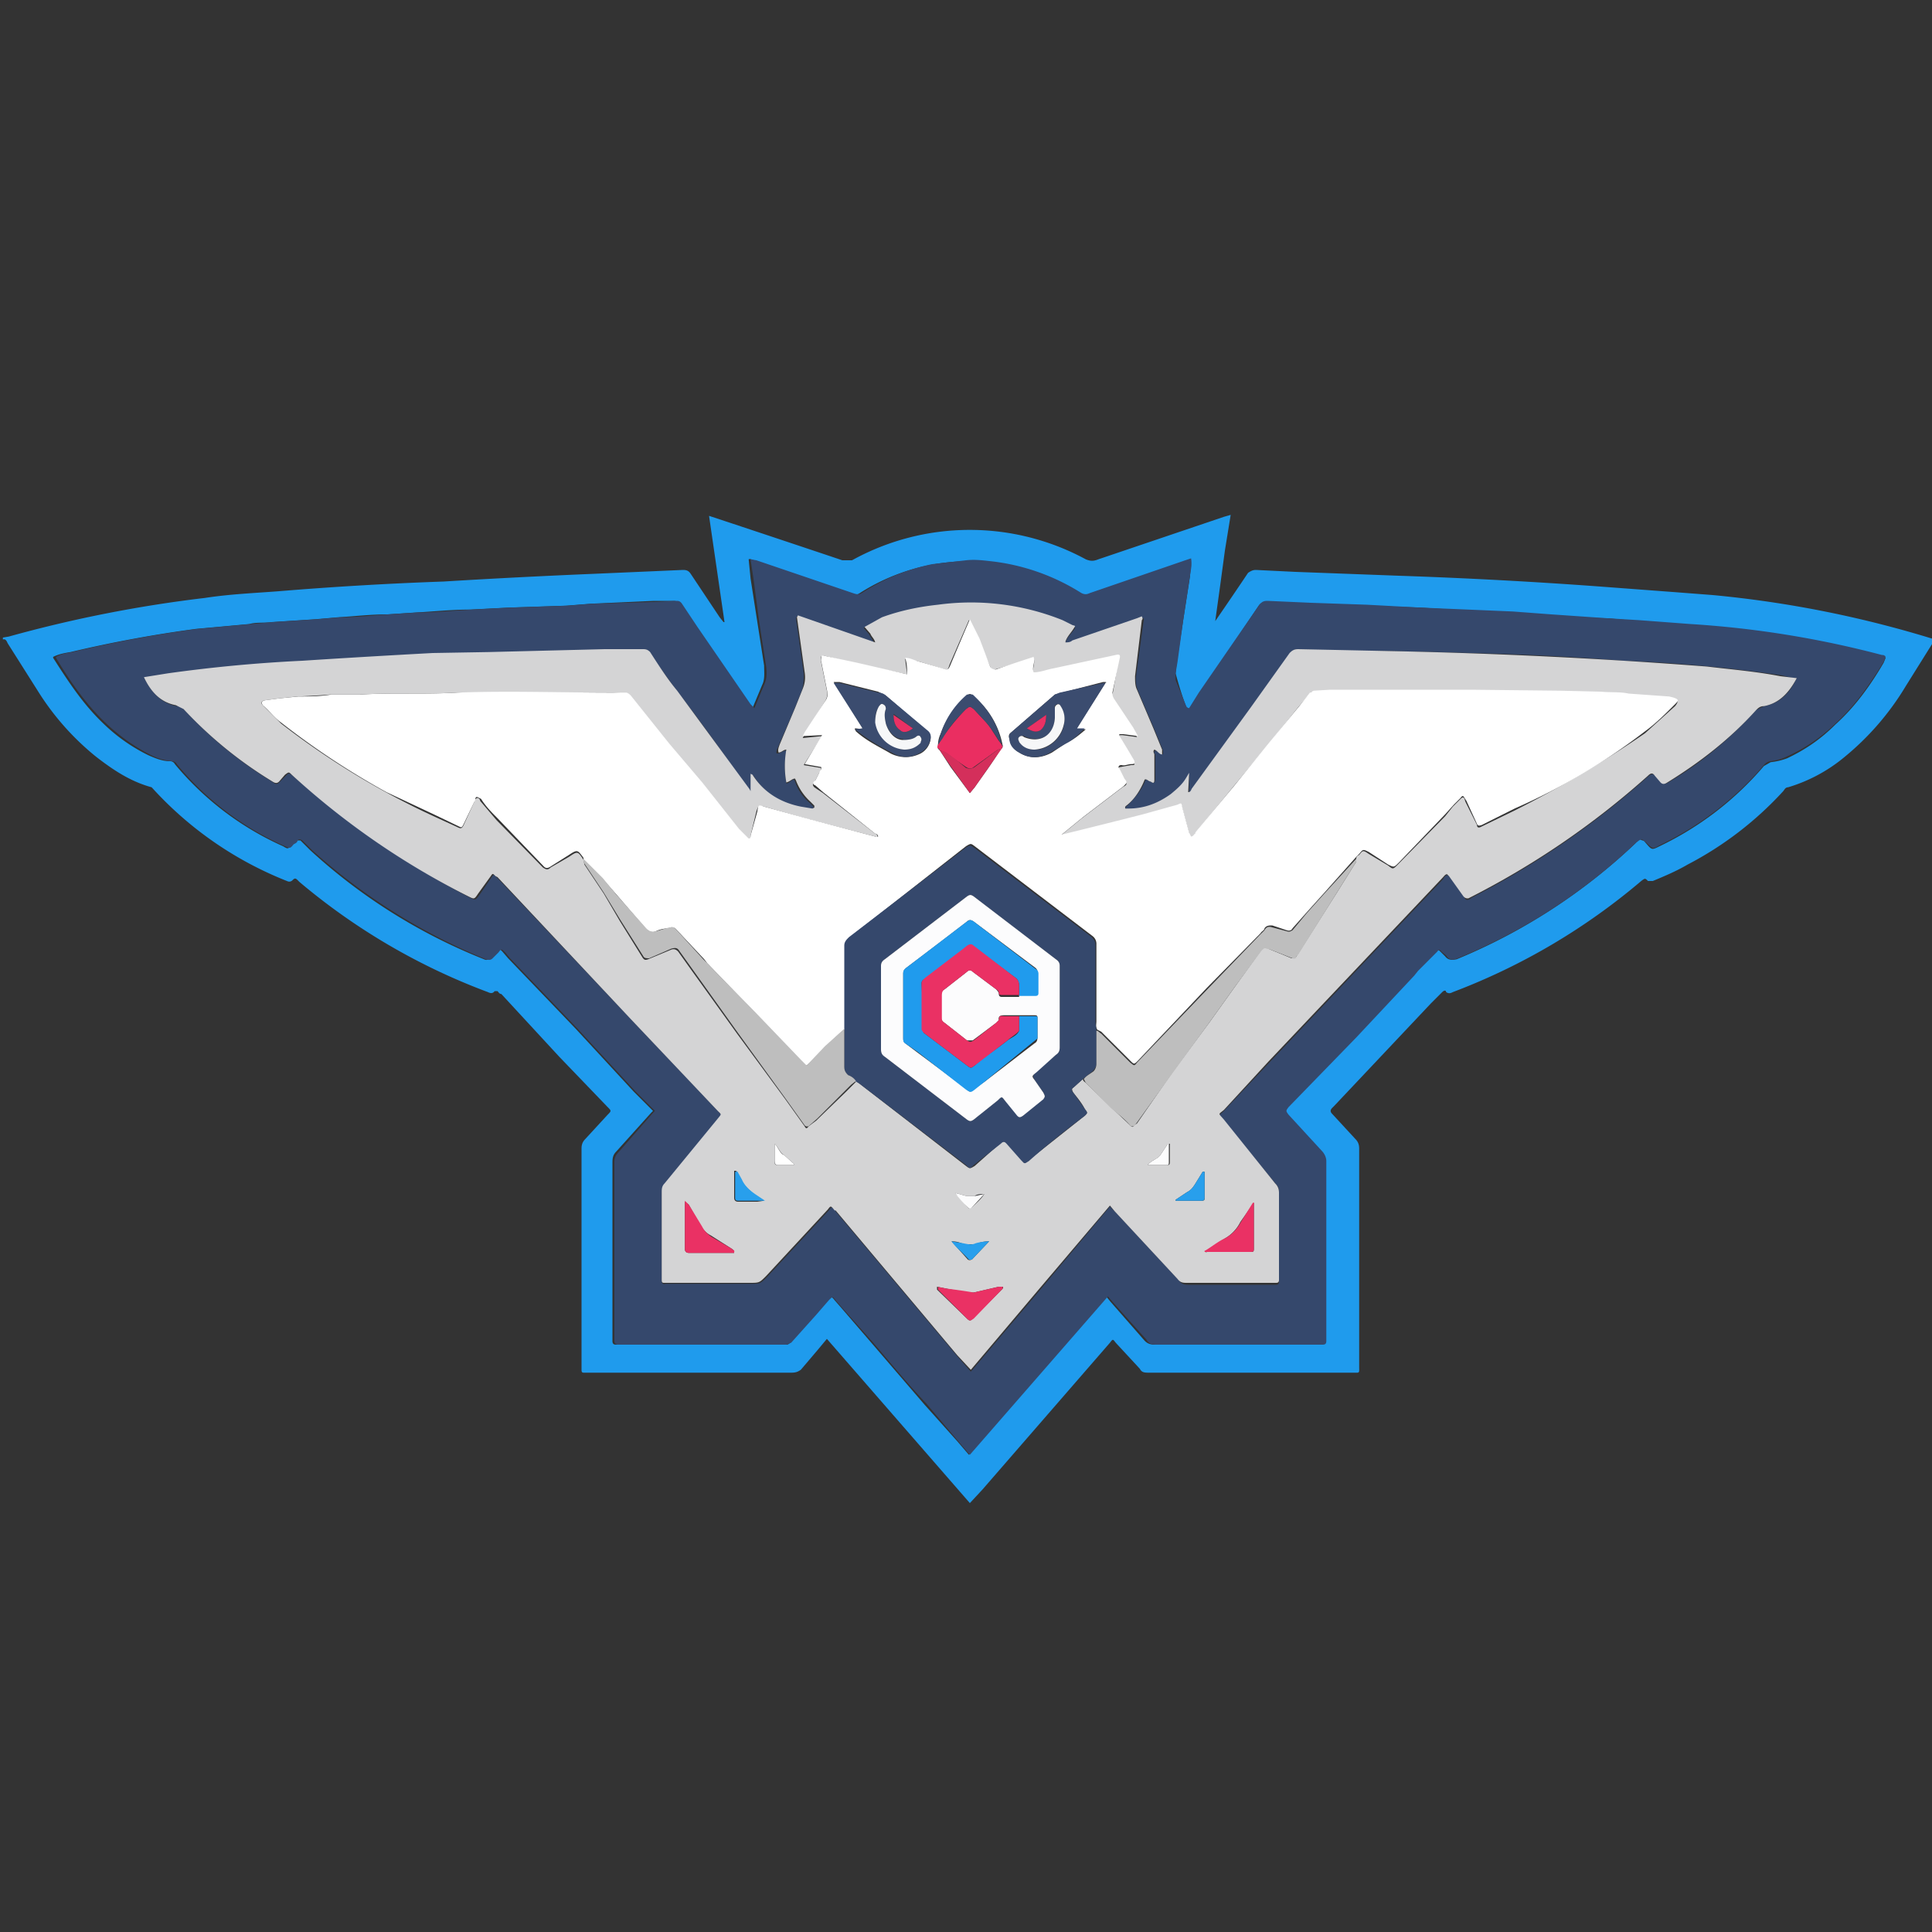 <svg version="1.1" id="Layer_1" xmlns="http://www.w3.org/2000/svg" x="0" y="0" viewBox="0 0 200 200" xml:space="preserve"><rect x="0" y="0" width="200" height="200" fill="#333333" stroke="none"/><style>.qcc_st1{fill:#35486c}.qcc_st3{fill:#fff}.qcc_st4{fill:#bebebe}.qcc_st5{fill:#ea3164}.qcc_st6{fill:#289fec}.qcc_st7{fill:#fcfcfd}.qcc_st8{fill:#3b4c6f}.qcc_st10{fill:#d42f5b}.qcc_st11{fill:#f6f7f8}</style><path d="M200.3 66.2l-3 4.8a28.3 28.3 0 01-6.4 7.4 16.5 16.5 0 01-5.8 3.1c-.3 0-.4.3-.5.4a35.8 35.8 0 01-9.9 7.6c-1.2.7-2.4 1.2-3.6 1.7h-.5c-.3-.3-.3-.3-.7 0a66.4 66.4 0 01-19.5 11.5c-.2.1-.4.2-.7 0 0-.2-.2-.2-.4 0l-1.2 1.2-10 10.6-.2.2c-.2.2-.2.4 0 .6l2.4 2.6c.3.3.4.6.4 1v22.5c0 .8.1.7-.7.7h-21c-.5 0-.8 0-1-.4l-2.5-2.7c-.3-.4-.3-.4-.6 0l-13.2 15.2-1.3 1.4-14.8-17-1 1.2-1.7 2c-.3.2-.5.3-1 .3H60.5c-.2 0-.3 0-.3-.3v-.4-22.5c0-.4.1-.7.4-1l2.3-2.5c.4-.4.4-.4 0-.8l-5-5.2-6-6.5c-.2 0-.3-.2-.4-.3h-.3c-.2.3-.5.2-.7.1A66 66 0 0131 91.3l-.2-.2c-.2-.2-.3-.2-.5 0s-.4.2-.6.1a37.4 37.4 0 01-14-9.7c-2.2-.6-4-1.8-5.8-3.2a27.4 27.4 0 01-6-6.8L.8 66.6c-.1-.2-.2-.5-.5-.4V66l.6-.1a135 135 0 0120.3-4c2.6-.4 5.1-.5 7.7-.7a362.6 362.6 0 0117-1 820 820 0 0115.6-.8l9.2-.4c.4 0 .6.1.8.4l3 4.5.4.5h.1l-1.6-11A3330.7 3330.7 0 0187.2 58h1a25.2 25.2 0 0124.2-.1c.5.2.8.2 1.3 0l13-4.4.7-.2-.6 3.7-.5 3.7-.5 3.6a469.6 469.6 0 003.4-5c.3-.2.5-.3.8-.3l4.1.2 10.7.4a530 530 0 0120.6 1.1l8 .6 3.9.3a113.4 113.4 0 0123 4.6zM170 87c.2 0 .3.2.4.3.6.7.6.7 1.4.3a32.7 32.7 0 0010.8-8.3l.7-.4a7 7 0 001.7-.4c1.9-.9 3.5-2 5-3.5 2-1.8 3.6-4 5-6.4l.2-.5-.5-.2a126 126 0 00-19.8-3.2l-5.2-.4-3.3-.3c-2 0-3.9-.2-5.8-.3l-4-.3-4.7-.2-4.8-.3-5.7-.2-5.8-.2-4.4-.2c-.4 0-.7.1-.9.4l-6.1 9.1-1.1 1.6c-.2 0-.2-.1-.3-.2a39.3 39.3 0 01-1.1-3.5l.1-1 .7-4.6.7-4.5c0-.6.2-1 0-1.7l-.5.2-10 3.4a1 1 0 01-.9 0 22.5 22.5 0 00-9.3-3.2c-.8-.2-1.7-.3-2.5-.2A21 21 0 0089 61.4c-.3.2-.6.2-.9 0l-10-3.4c-.2 0-.4-.2-.6-.1l.2 2 .7 4.5.7 4.5c0 .7.1 1.4-.2 2l-1 2.4c-.3 0-.3-.2-.4-.4l-5.5-8-1.6-2.4c-.2-.2-.4-.3-.7-.3h-2l-6.6.3-2.5.2-6 .2-3.9.2c-1.9 0-3.7.2-5.6.3l-3 .2c-1.8 0-3.4.2-5.1.3l-2.3.2-4.6.3c-.8.1-1.6 0-2.3.2l-5.5.5a132.2 132.2 0 00-13 2.4c-.6.1-1.2.2-1.8.5v.1c1.6 2.5 3.1 4.8 5.2 6.8a18 18 0 004.7 3.3c.7.3 1.4.6 2.2.6.2 0 .4.1.5.3a30.9 30.9 0 0011.2 8.5c.5.3.5.3.9-.1l.4-.5h.5l1 1a58.4 58.4 0 0018 11.3c.2.1.4.1.6-.1l.7-.7c.3-.3.3-.3.6 0l.6.7 7 7.3 6 6.5 2 2-.2.2-3.6 4c-.3.3-.4.6-.4 1.1v18.5c0 .3.1.4.4.4h17.5c.2 0 .3 0 .5-.2l2.5-2.9 1.4-1.5c.3-.4.4-.4.7 0l.7.8 3.1 3.6 5.5 6.4 3.4 3.8 1.2 1.4 14.2-16.4.5.6 3.5 4c.3.3.6.4 1.1.4h17.1c.3 0 .4-.1.4-.4v-.4-18.1c0-.5 0-.8-.4-1.2l-3.4-3.7c-.3-.4-.3-.4 0-.8l6.9-7.2 6-6.4.4-.4 2-2.1c.2-.2.3-.2.5 0l.5.5c.3.4.7.4 1.2.3a60 60 0 0018.5-12c.2-.2.3-.4.5-.4z" fill="#1f9bed"/><path class="qcc_st1" d="M170 86.9c-.3 0-.4.2-.6.3a59.6 59.6 0 01-18.5 12c-.5.2-.9.2-1.2-.3l-.5-.4c-.1-.2-.3-.2-.4 0l-2 2-.4.5-6 6.4-7 7.2c-.3.4-.3.4 0 .8l3.4 3.7c.3.3.5.7.5 1.1V138.8c0 .3-.1.4-.4.4h-17.2c-.4 0-.8-.1-1-.5l-3.5-3.9-.5-.6-14.3 16.4-1.2-1.4-3.3-3.9c-1.9-2-3.7-4.2-5.5-6.3l-3.2-3.6-.7-.8c-.3-.4-.3-.4-.7 0l-1.3 1.5-2.6 2.9-.5.2H64.2 64c-.2 0-.4-.1-.4-.4v-.4-18.1c0-.5.2-.8.5-1.1l3.5-4 .2-.2-2-2-6-6.5-7-7.3-.5-.6c-.4-.4-.4-.4-.7 0l-.6.6c-.2.2-.4.2-.7.1a61.5 61.5 0 01-18-11.3l-1-1c-.2-.1-.3-.2-.5 0 0 .2-.2.3-.4.4-.4.5-.4.4-.9.2a30.6 30.6 0 01-11.2-8.5c-.1-.2-.3-.3-.5-.3a6 6 0 01-2.1-.6c-1.8-.9-3.3-2-4.7-3.3-2.1-2-3.7-4.3-5.2-6.8V68c.5-.3 1.1-.4 1.7-.5a129 129 0 0113-2.4l5.5-.5 2.3-.2 4.6-.3 2.3-.2c1.7 0 3.4-.2 5-.3l3.1-.2c1.9 0 3.7-.2 5.6-.3l3.9-.2 6-.2 2.5-.2 6.7-.2 2-.1c.2 0 .4 0 .6.3l1.6 2.4 5.5 8 .4.4 1-2.4c.3-.6.3-1.3.2-2l-.7-4.5-.6-4.5-.3-2 .6.1 10 3.4c.3.1.6.2.9 0a21 21 0 017.3-3l3.5-.4c.9-.1 1.7 0 2.6.1a22.1 22.1 0 019.2 3.2c.3.2.6.3 1 .1l9.9-3.4.6-.2c.1.6 0 1.1-.1 1.7l-.7 4.6-.6 4.4-.2 1.2v.7l1.1 2.7s.1.2.3.2l1-1.6 6.2-9c.3-.4.5-.5.9-.5l4.5.2 5.8.2 5.6.3 4.8.2 4.7.2 4 .3 5.8.4 3.3.2 5.3.4a102.3 102.3 0 0119.8 3.2c.1 0 .3 0 .4.2l-.2.5c-1.4 2.3-3 4.6-5 6.4a17.5 17.5 0 01-5 3.4c-.6.3-1.1.4-1.7.5a1 1 0 00-.7.4 32.9 32.9 0 01-10.8 8.3c-.7.4-.7.4-1.4-.3l-.4-.3zm-59.7-20.4c.2-.6.7-1 1-1.5l-.3-.2-1-.5A25 25 0 0097 62.7a22.4 22.4 0 00-7.6 2.3l.6.7c.1.3.4.5.5 1l-8-2.9-.1.2.8 5.7c0 .6 0 1.2-.2 1.8l-.8 2-1.6 3.7c-.1.3-.3.5-.2.8.4 0 .6-.3 1-.3a9.6 9.6 0 000 3.4c.3 0 .5-.4.8-.4l.1.2c.3.9.8 1.6 1.5 2.2l.4.4v.2H83a7.4 7.4 0 01-5-3.4l-.2-.1V82l-.2-.1c-2.4-3.4-4.8-6.9-7.4-10.2l-2.9-4a.8.8 0 00-.8-.5l-3.7.1-12 .3-5.9.2h-3.1l-10.5.7a190.3 190.3 0 00-13.8 1.3c-.8.1-1.6.2-2.5.5.7 1.4 1.7 2.5 3.3 2.8.3 0 .6.2.8.4a42 42 0 009.2 7.5c.2.2.4.2.6 0l.7-.7c.3-.3.3-.3.7 0a91.3 91.3 0 0018.3 12.6c.6.3.6.3 1-.2l1.3-1.9c.2-.3.2-.3.5 0l.1.1 13.9 14.7 9 9.5c.4.4.4.3 0 .8l-5.5 6.7c-.3.3-.4.6-.4 1v9c0 .2.1.4.4.3h8.8c1 0 1 0 1.7-.7l6.4-6.9c.3-.4.3-.4.7 0v.1l12.6 15 1.4 1.6 7.2-8.5 7.2-8.6.6.6 6.5 7c.3.4.5.5 1 .5h9.1c.2 0 .3-.1.3-.3v-.4-8.8c0-.3 0-.6-.3-.9a854 854 0 01-5.4-6.6c-.6-.7-.5-.5 0-1l4.7-5 18-19c.1-.2.2-.4.5-.4l.2.2 1.5 2.1c.1.3.3.3.5.2l.3-.2a85.9 85.9 0 0018.3-12.6c.3-.2.4-.2.7 0l.6.6c.2.3.4.3.7.1 3.4-2 6.4-4.5 9.1-7.5l.8-.4c1.7-.3 2.7-1.4 3.4-2.9-.6 0-1.1-.2-1.6-.3a150.3 150.3 0 00-16.3-1.5 279.5 279.5 0 00-15.8-.8 579 579 0 00-8.3-.2c-3.2 0-6.4 0-9.6-.2-.3 0-.6.1-.8.4-1.3 2-2.6 3.8-4 5.6l-6 8.4c-.2.1-.3.4-.5.4v-2c0 .3-.1.4-.2.5-.4.7-1 1.2-1.6 1.7a8.3 8.3 0 01-4.4 1.6l-.4-.1c0-.2.1-.2.2-.3.8-.8 1.5-1.6 1.9-2.7l.5.2c.4.2.4.2.5-.2v-2.6c-.1-.1-.2-.3 0-.4l.8.4v-.4l-.9-2.2-1.7-4a3 3 0 01-.2-1.5l.8-5.8V64l-.6.1-6.7 2.3c-.2.1-.5.3-.7.2z"/><path d="M110.3 66.5c.2 0 .5 0 .7-.2l6.7-2.3.5-.2c.1.2.1.3 0 .4l-.7 5.8c0 .5 0 1 .2 1.4l1.7 4 .9 2.2v.5c-.3 0-.5-.4-.8-.5-.2.2 0 .4 0 .5v2.6c0 .4-.1.4-.4.2-.2 0-.4-.3-.6-.2-.4 1-1 2-1.9 2.7 0 0-.2.1-.1.3h.3c1.6 0 3-.5 4.4-1.5.6-.5 1.2-1 1.6-1.7l.3-.5-.1 2c.3 0 .3-.3.4-.4l6.1-8.4 4-5.6c.3-.3.5-.4.9-.4l9.5.2a579 579 0 0132.8 1.6c2.5.3 5 .5 7.6 1l1.7.2c-.8 1.5-1.8 2.6-3.4 2.9-.4 0-.6.2-.8.4-2.7 3-5.8 5.4-9.2 7.5-.3.2-.5.2-.7 0l-.6-.7c-.2-.3-.4-.3-.7 0A85.7 85.7 0 01152 93c-.2 0-.3 0-.5-.2l-1.5-2.1-.2-.2c-.2 0-.3.2-.5.4l-18 19-4.6 5c-.6.5-.6.3 0 1l5.3 6.6c.3.3.4.6.4 1v9c0 .3-.2.3-.3.3h-9.2c-.4 0-.7 0-1-.4l-6.5-7-.5-.6-7.3 8.6-7.1 8.4-1.4-1.5-12.6-15h-.1c-.4-.5-.4-.5-.7-.1l-6.4 6.9c-.7.7-.7.7-1.7.7h-8.8c-.2 0-.3 0-.3-.3v-.4-8.6c0-.4 0-.7.3-1l5.5-6.7c.4-.5.4-.4 0-.8l-9-9.5-13.8-14.7-.2-.1c-.3-.3-.3-.3-.5 0l-1.3 1.8c-.4.6-.4.6-1 .3a80.5 80.5 0 01-18.3-12.6c-.3-.3-.3-.3-.7 0l-.6.7c-.2.2-.4.2-.7 0a43 43 0 01-9.2-7.5l-.8-.4c-1.6-.3-2.6-1.4-3.3-2.9l2.5-.4a152.7 152.7 0 0113.9-1.3 1223.6 1223.6 0 0113.5-.8l5.8-.1 12-.3h3.9c.3 0 .5 0 .8.3.9 1.4 1.8 2.8 2.8 4l7.5 10.2.1.2v-1.8l.2.1c1.2 1.9 3 2.9 5 3.3l1.2.2.2-.1v-.2l-.4-.4a5.7 5.7 0 01-1.5-2.2l-.1-.2c-.3 0-.5.3-.9.4a9.6 9.6 0 010-3.4c-.3 0-.5.3-.8.3-.1-.3 0-.5.1-.8l1.6-3.8.8-2c.2-.5.3-1 .2-1.7l-.8-5.7.1-.2 8 2.8c-.1-.4-.4-.6-.5-.9l-.6-.7 1.8-1c1.9-.7 3.9-1.1 5.8-1.3a25.4 25.4 0 0112.9 1.6l1 .5.3.1c-.3.6-.8 1-1 1.6zm-8.4 57.1c-.3 0-.7 0-1 .2h-.9l-1.1-.3 1.3 1.5c.1.2.3.1.4 0 .5-.5 1-.9 1.3-1.4zm-3.4 5v-.1l1.7 1.9c.2.1.3 0 .4 0l1.8-1.9c-.5 0-1 .1-1.4.3h-1.2c-.5-.2-.8-.3-1.3-.3zm-10-16.7c.2 0 .4.2.5.3l11 8.5c.4.3.4.3.9 0l2.7-2.4c.3-.2.4-.1.6 0l1.6 1.8c.3.4.2.4.7 0l5.8-4.6c.3-.3.3-.3 0-.7-.3-.6-.8-1.2-1.2-1.7-.1-.2-.2-.4 0-.5l1-.9c0 .2.2.3.3.4l2.7 2.6 1.9 1.8c.2.2.3.2.4 0l.3-.2 3.6-5.2 4-5.4 2.5-3.5 2.8-3.9c.2-.1.2-.3.5-.2l.4.2 2.2.9c.3 0 .4 0 .5-.2l.2-.3 4-6.3 2-3.2v-.3c0-.2.1-.3.3-.4.4-.5.4-.5 1-.1l2 1.2c.5.4.5.4 1-.1l4.9-5 .8-1 .8-.8c.2-.2.3-.2.4 0l.1.3 1.2 2.4c0 .3.2.3.4.2l3.5-1.7a114.3 114.3 0 0013.5-8l3.1-2.8c.4-.5.3-.6-.2-.7l-.5-.1c-1.4-.3-2.8-.3-4.2-.4l-2.8-.1-4.2-.1c-3-.2-6.2 0-9.2-.2h-14.6c-.6 0-1.2.2-1.7.1-.2 0-.3 0-.4.2l-1.2 1.4-3.2 4-3.5 4.2-4 4.9c0 .2-.2.4-.5.5l-.1-.5-.7-2.6c-.1-.4-.1-.4-.5-.3l-3.7 1-6.7 1.8c-.5.1-1 .3-1.7.3l2.2-1.8 4.2-3.2c.5-.3.5-.3.2-.8l-.6-1c0-.2 0-.3.2-.3l1.1-.2c.4 0 .4 0 .2-.4l-1.2-2a11 11 0 01-.3-.5c0-.1 0-.2.2-.2h.2l1.5.2-.5-1-2-2.8c0-.3-.2-.5 0-.8l.6-3.4c.1-.4 0-.5-.4-.4l-6.4 1.4-2 .5c-.2-.6.2-1.1 0-1.7l-1.2.4-2.8.8c-.3 0-.4 0-.5-.3l-1.2-2.8-.9-2h-.1l-2 4.6c-.2.6-.2.6-.8.4l-2.3-.7-1.5-.3.2 1.6-5.3-1.1-3.2-.8c-.4 0-.5 0-.4.4v.2l.6 3c.1.4 0 .8-.2 1.1L83.3 76l-.2.4 2-.2-1.9 3 1.8.3c0 .2 0 .4-.2.5l-.5 1c-.2.1-.2.3 0 .5l.9.6 5.4 4.2c.1 0 .3.2.2.3 0 .1-.1 0-.2 0l-6.9-1.8-4.6-1.3c-.6-.1-.6-.1-.8.5l-.6 2.5c0 .2 0 .3-.2.4l-1-1-3.8-4.8-3.5-4.1-4-5s-.2-.3-.4-.2l-1.4-.1H47.2c-3.3.2-6.6 0-10 .2h-3a80 80 0 01-3.4.2l-1.9.2-1.5.2c-.4.1-.4.3-.2.5l1.9 1.9a81.6 81.6 0 0015.8 9.6l2.4 1.1c.4.2.5.2.7-.2l1.1-2.4c0-.2.1-.3.3-.4.2 0 .3.2.3.3l1.7 2 4.8 4.9c.3.2.5.3.8 0l1.9-1.1c.9-.6.9-.6 1.5.3l.1.5 2 3 1.7 2.9 2.3 3.7c.2.3.3.3.6.2l2.4-1c.3-.1.5 0 .7.2l1.5 2.1 4.6 6.4 5 6.8 2 2.8c.1.2.2.3.4 0l.8-.6 3.1-3 .5-.5.5-.5zM76 129.7c0-.3-.1-.3-.2-.4l-2.2-1.4c-.4-.2-.7-.5-1-.9l-1.3-2.3-.4-.3v4.9c0 .3.2.4.4.4H76zm48.7-.2c.1.2.2.1.3.1h4.3c.5 0 .5 0 .5-.4v-4.4-.3l-1.4 2a4 4 0 01-1.6 1.7l-2 1.3zM97 133.2v.3l3.1 3c.3.3.4.2.6 0l3-3c.1-.1.2-.2.1-.3h-.4l-2.6.6h-.7l-2.1-.4-1-.2zm-20.7-12H76v2.8c0 .3.2.4.4.4h2l.7-.1-.9-.6c-.6-.4-1.1-.9-1.5-1.6l-.5-.9zm45.4 3v.1h2.7c.1 0 .3 0 .3-.2v-2.8h-.2l-.8 1.3c-.2.3-.4.6-.8.8l-1.2.8zm-.6-5.8h-.2l-.8 1.2c-.3.4-.9.5-1.3 1h2c.2 0 .3 0 .3-.3v-2zm-38.9 2.2v-.1l-1-.9c-.5-.3-.6-.8-1-1.2v1.8c0 .3 0 .4.3.4h1.7z" fill="#d4d4d5"/><path class="qcc_st3" d="M60.4 88.8c-.6-.8-.6-.9-1.5-.3L57 89.7c-.3.2-.5.2-.7 0l-4.8-5c-.6-.6-1.2-1.2-1.7-2l-.4-.2c-.2 0-.2.2-.2.3L48 85.3c-.2.4-.2.4-.6.2l-2.5-1.2L40 82a81.6 81.6 0 01-10.9-7.2c-.7-.5-1.2-1.2-1.9-1.8-.2-.3-.1-.4.2-.5l1.5-.2 2-.2c1 0 2.2 0 3.4-.2h3c3.3-.2 6.6 0 10-.2 5.3-.2 10.7 0 16.1 0h1.4c.2 0 .4.2.5.3l4 5 3.4 4 3.8 4.8 1 1c.2 0 .2-.2.2-.3l.7-2.5c.1-.7.1-.7.7-.5l4.7 1.3 6.8 1.8h.3c0-.2-.2-.3-.3-.3L85.2 82l-.8-.7c-.3-.1-.3-.3 0-.5l.5-1s.2-.2.1-.4l-1.7-.3 1.8-3-2 .1.2-.4 2.1-3.2c.3-.4.3-.7.2-1.2l-.6-3v-.2c0-.3 0-.4.4-.3l3.3.7 5.2 1.2c0-.6 0-1.1-.2-1.7.6 0 1 .3 1.5.4l2.4.7c.5.2.6.1.8-.4a878.2 878.2 0 012-4.7l1 2 1.1 2.9c.1.2.3.3.6.3A220.6 220.6 0 01107 68c.2.6-.2 1 0 1.6.7 0 1.4-.3 2-.4l6.5-1.4c.4-.1.5 0 .4.4l-.7 3.3c-.1.4 0 .6.1.8l2 3 .5.9-1.5-.2h-.3c-.1 0-.2 0-.1.2a196 196 0 011.5 2.5c.1.3.1.4-.3.4-.3 0-.7.2-1 .1-.3 0-.4.2-.2.4l.5 1c.3.4.3.4-.1.8l-4.2 3.2-2.2 1.8a830.6 830.6 0 008.4-2.1l3.6-1c.4-.2.4-.2.5.3l.7 2.6.2.4c.2 0 .4-.3.5-.5l4-4.8 3.4-4.2 3.3-4 1.1-1.4.4-.2 1.7-.1h14.6l9.2.1 4.2.1c1 .1 2 0 2.9.2l4.2.3.4.1c.6.2.6.3.2.7-1 1-2 2-3.1 2.8a65 65 0 01-13.5 8l-3.4 1.7c-.3.1-.4.1-.5-.1l-1.1-2.4-.2-.3c-.1-.2-.2-.3-.4 0l-.7.7-.9 1-4.8 5c-.5.5-.5.5-1.1.2l-2-1.3c-.6-.3-.6-.3-1 .2l-.3.3-3.2 3.6-1.8 2-1.6 1.8c-.1.2-.3.3-.6.2l-1.5-.5c-.3 0-.6 0-.8.3 0 .2-.3.3-.4.5l-5.6 5.7-7.1 7.5c-.4.4-.4.4-.8 0l-3-3-.4-.2c-.2-.3-.1-.6-.1-.9v-8a1 1 0 00-.4-.8l-12.2-9.3c-.4-.3-.4-.3-.9 0L88 97a1 1 0 00-.5 1v8.5c-.8.6-1.4 1.3-2 2l-2 1.8c-.2 0-.3-.3-.5-.4l-4.8-5-5-5.2-.3-.4-3-3.2c-.2-.1-.4-.2-.6 0-.5 0-1 .1-1.4.3-.4.2-.7 0-1-.2l-3-3.5-1.5-1.7-2-2zm36.9-11.1l1.1 1.7 2 2.7.5-.6c.9-1.3 1.9-2.6 2.7-4 .2 0 .2-.2.2-.3a8.7 8.7 0 00-3.1-5.2c-.2-.2-.4-.2-.6 0a9.1 9.1 0 00-2.7 3.9c-.2.4-.3.8-.3 1.3v.3l.2.2zm-8.8-2.2l.1.2c1.1 1 2.4 1.6 3.6 2.3 1 .5 2.1.5 3.1 0a2 2 0 001-1.3c.1-.4 0-.8-.3-1L91.7 72l-.8-.4-4-1h-.6l3 4.8c-.3.1-.5 0-.8 0zm26-4.9h-.3a747 747 0 00-5 1.3l-4.5 3.9c-.3.2-.3.4-.2.7a2 2 0 001 1.4c1.1.7 2.3.6 3.4 0l1.5-1c.7-.3 1.3-.8 2-1.4h-1l3.1-4.9z"/><path class="qcc_st1" d="M87.4 106.5v-.7-7.9c0-.4.2-.6.5-.9l12-9.2c.6-.4.5-.3 1 0L113 97c.3.3.4.5.4.9v8l.1.8v3.4c0 .3-.2.6-.4.8l-1 .8-1 .9c-.2.1-.2.3 0 .5l1.2 1.7c.3.4.3.4 0 .7-2 1.5-3.9 3-5.8 4.7-.5.3-.4.3-.8-.1l-1.5-1.7c-.2-.2-.3-.3-.6 0l-2.8 2.2c-.4.4-.4.4-.8 0l-11-8.4-.5-.3c-.1-.3-.4-.5-.7-.6-.3-.3-.4-.5-.4-.9v-3.3-.6zm3.8-2.2v4.3c0 .4.1.6.4.8l8.5 6.5c.3.2.4.2.7 0l2.5-2c.4-.4.4-.4.7 0 .5.5 1 1 1.3 1.5.2.3.3.3.6.1l2-1.7c.3-.3.3-.3.1-.7l-.9-1.3c-.2-.4-.2-.4.1-.8l2.1-1.8c.3-.2.4-.4.4-.8V100c0-.3-.1-.5-.4-.7a1372 1372 0 01-8.5-6.5c-.3-.2-.4-.2-.7 0l-8.5 6.5c-.3.2-.4.4-.4.7v4.3z"/><path class="qcc_st4" d="M87.4 106.5v3.9c0 .4.1.6.4.9.3.1.6.3.8.6l-.5.4-.5.5-3 3-.8.7c-.2.2-.4.1-.5 0l-2-2.8-5-6.9-4.5-6.3-1.5-2.1c-.2-.3-.4-.3-.8-.2l-2.3 1c-.3 0-.5 0-.6-.2l-2.4-3.8-1.7-2.8-2-3a.8.8 0 01-.1-.5l2 2 1.4 1.7 3.1 3.5c.3.3.5.4 1 .3l1.4-.4h.5l3 3.3.4.4 5 5.1 4.8 5 .5.5 1.9-2 2-1.8zM112.2 111.7c.2-.3.6-.5 1-.8.2-.2.3-.5.3-.8v-2.8-.6c.2 0 .3.2.5.3l3 3c.4.3.4.4.7 0l7.2-7.5 5.5-5.7.5-.5c.2-.4.5-.4.8-.3l1.5.4c.3.1.4 0 .6-.1l1.5-1.8 1.8-2 3.3-3.6v.3l-2 3.2-4 6.4-.2.2c0 .2-.2.3-.4.2l-2.3-.9-.4-.1c-.2-.1-.3 0-.5.2l-2.8 3.8-2.5 3.5-4 5.5-3.6 5-.3.4h-.3l-.1-.1c-.6-.7-1.3-1.2-2-1.8l-2.6-2.6-.2-.4z"/><path class="qcc_st5" d="M76 129.7h-4.7c-.2 0-.4-.1-.4-.4v-5l.4.4 1.4 2.3c.2.4.5.7.9 1l2.2 1.3c0 .1.3.1.2.3zM124.7 129.5c.7-.4 1.4-1 2.1-1.3a4 4 0 001.6-1.6l1.3-2.1c.2 0 .1.1.1.3v4.3c0 .5 0 .5-.5.5H125h-.3zM97 133.2l1 .2a52.7 52.7 0 012.8.4l2.6-.6h.4v.2l-3 3.1c-.3.2-.4.3-.7 0l-3-3v-.3z"/><path class="qcc_st6" d="M76.3 121.2l.5.9c.3.7.9 1.2 1.5 1.6l.9.6h-2.7c-.2 0-.4 0-.4-.3v-2.7h.2zM121.7 124.2l1.2-.8c.4-.2.6-.5.8-.8l.8-1.3h.2v2.7c0 .3-.2.3-.4.3h-2.6zM98.5 128.5l1.2.2c.5.1.9.2 1.3 0a6 6 0 011.4-.2l-1.8 1.9h-.3c-.6-.7-1.3-1.2-1.8-1.9z"/><path class="qcc_st7" d="M101.9 123.6l-1.3 1.4c0 .1-.3.2-.4 0-.5-.5-1-1-1.3-1.5l1.1.3h1l.9-.2zM121 118.4v1.9c0 .2 0 .3-.2.3h-2c.4-.5 1-.6 1.3-1l.8-1.2h.2z"/><path class="qcc_st3" d="M82.2 120.6h-1.7c-.2 0-.3-.1-.3-.4v-1.8c.4.4.5 1 1 1.2l1 .9z"/><path class="qcc_st1" d="M110.3 66.5z"/><path class="qcc_st7" d="M101.9 123.6z"/><path class="qcc_st6" d="M98.5 128.5z"/><path class="qcc_st8" d="M88.5 75.5l.8-.1-3-4.7h.6l4 1c.3 0 .6.1.8.3l4.3 3.6c.4.3.4.7.3 1a2 2 0 01-1 1.3c-1 .6-2 .6-3 0a20.8 20.8 0 01-3.8-2.4zm5 1c-.7 0-1.4-.5-1.8-1.6-.1-.5-.2-1 0-1.5 0-.3-.1-.4-.3-.5-.2-.1-.3.1-.4.2-.3.5-.5 1.1-.3 1.8a3.4 3.4 0 002.9 2.7c.6 0 1.2-.2 1.6-.7.2-.2.3-.3.1-.6-.2-.2-.3-.2-.5 0-.3.2-.7.3-1.3.3zm-1-2.6c0 .7.1 1.3.7 1.7.4.3.8.2 1.3-.2l-2-1.5zM114.5 70.6l-3 4.8h.8c-.6.6-1.2 1.2-2 1.6l-1.4.8c-1.1.7-2.3.8-3.4.1-.6-.3-1-.8-1-1.4-.1-.3 0-.5.2-.7l4.5-3.9.5-.2 4.5-1h.3zm-5.3 3.1v.5c0 1.9-1.5 2.8-3.2 2-.2-.1-.4 0-.5.1-.2.2 0 .4 0 .5.5.6 1 .8 1.7.8 1.3 0 2.6-1.1 2.9-2.4.2-.8.1-1.5-.3-2 0-.2-.2-.4-.3-.3-.2 0-.4.2-.3.4v.4zm-2.9 1.7c.7.4 1 .4 1.4.2.5-.4.6-1 .6-1.6l-2 1.4z"/><path d="M97.2 77.5c-.2 0-.2-.2-.1-.4l.5-.8c.7-1 1.5-2 2.4-2.9.4-.3.4-.3.8 0l1.3 1.4c.7.8 1 1.6 1.7 2.4l-.1.3-.4.1-2.5 1.8c-.2.2-.5.2-.8 0l-1.3-.9c-.4-.3-.8-.7-1.4-.8l-.1-.2z" fill="#ea2e61"/><path class="qcc_st10" d="M97.3 77.7c.6 0 1 .5 1.5.8l1.2 1c.3.1.6.1.9-.1l2.4-1.8.4-.1-2.8 4-.5.6-2-2.8-1.1-1.6z"/><path class="qcc_st8" d="M103.8 77.2c-.6-.8-1-1.6-1.7-2.4l-1.3-1.4c-.4-.3-.4-.3-.8 0-.9.9-1.7 1.8-2.4 3l-.5.7.3-1.2a9 9 0 012.7-4h.6c1.6 1.5 2.7 3.2 3 5.3z"/><path class="qcc_st10" d="M97.2 77.5l.1.2-.1-.2z"/><path class="qcc_st7" d="M91.2 104.3V100c0-.3.1-.5.4-.7l8.5-6.5c.3-.2.4-.2.7 0l8.5 6.5c.3.2.4.4.4.7v8.4c0 .4-.1.6-.4.8l-2 1.8c-.5.4-.5.4-.2.8l.9 1.3c.2.4.2.4 0 .7l-2.1 1.7c-.3.2-.4.2-.6 0l-1.3-1.6c-.3-.4-.3-.4-.7 0l-2.5 2c-.3.2-.4.2-.7 0l-8.5-6.5c-.3-.2-.4-.4-.4-.8v-4.3zm14.3-1.3h1.5c.3 0 .4 0 .4-.3v-2c0-.2 0-.3-.2-.5l-6.4-4.8c-.3-.2-.5-.2-.7 0a962 962 0 01-6.3 4.8c-.2.2-.3.3-.3.6v6.6c0 .3 0 .4.2.6l1.2.9 5.1 3.8c.4.4.4.4.9 0l1-.7 5.2-4c.2-.1.3-.3.3-.6v-2c0-.2 0-.3-.3-.3H104c-.3 0-.7 0-.6.5l-.3.3-2.4 1.8h-.6l-2.3-1.8c-.3-.2-.4-.4-.4-.7V103c0-.3.1-.4.4-.6l2.3-1.8c.2-.2.4-.2.6 0l2.4 1.8c.1.1.3.3.3.5s.1.3.3.3h1.8z"/><path class="qcc_st11" d="M93.5 76.6c.6 0 1-.1 1.3-.3.2-.2.4-.2.5 0 .2.3 0 .4 0 .6-.5.5-1 .7-1.7.7a3.3 3.3 0 01-3-2.8c0-.6.1-1.2.4-1.7.1-.1.2-.3.4-.2.2.1.3.2.3.5-.2.5-.1 1 0 1.5.3 1 1 1.7 1.8 1.7z"/><path class="qcc_st5" d="M92.5 74l2 1.4c-.5.4-1 .5-1.3.2-.6-.4-.7-1-.7-1.7z"/><path class="qcc_st11" d="M109.2 73.7v-.4c0-.2.1-.3.3-.4.1 0 .2 0 .3.2.4.6.5 1.3.3 2a3.3 3.3 0 01-3 2.5c-.6 0-1.2-.2-1.6-.8 0-.1-.2-.3 0-.5.1-.1.3-.2.5 0 1.7.7 3.1-.2 3.2-2v-.6z"/><path class="qcc_st5" d="M106.3 75.4l2-1.4c0 .6-.1 1.2-.6 1.6-.4.2-.7.2-1.4-.2z"/><path d="M105.5 105.2h1.6c.3 0 .3 0 .3.3v2a1009.2 1009.2 0 00-5.5 4.5l-1 .8c-.4.3-.4.3-.9 0l-5-3.9-1.3-.9c-.2-.1-.2-.3-.2-.6v-6.6c0-.2 0-.4.3-.6l6.3-4.8c.3-.2.4-.2.7 0l6.4 4.9c.2.1.3.3.3.5v2c0 .3-.2.3-.4.3h-1.6v-1c0-.4-.1-.7-.4-.9l-4.3-3.2c-.2-.2-.4-.3-.7 0l-.5.4-3.8 2.9c-.2.1-.4.2-.4.5a758.4 758.4 0 01.2 5.1l4.5 3.4c.4.3.4.3.8 0 1.1-1 2.3-1.7 3.4-2.6.4-.3 1-.5 1.2-1v-1.5z" fill="#209bed"/><path class="qcc_st5" d="M105.5 105.2v1.5c-.3.4-.8.6-1.2 1l-3.4 2.6c-.4.3-.4.3-.8 0l-4.5-3.4-.2-.3v-4.8c0-.3.2-.4.4-.6l3.8-2.9.5-.4c.3-.2.5-.2.7 0l4.3 3.3c.3.2.4.5.4.8v1h-1.8c-.1 0-.3 0-.3-.2s-.1-.3-.3-.4l-2.4-1.8c-.2-.2-.4-.2-.6 0l-2.3 1.8c-.2.1-.3.3-.3.6v2.3c0 .3 0 .4.3.6l2.3 1.8c.3.2.4.2.7 0l2.3-1.8.3-.3c0-.6.3-.4.6-.4h1.5z"/></svg>